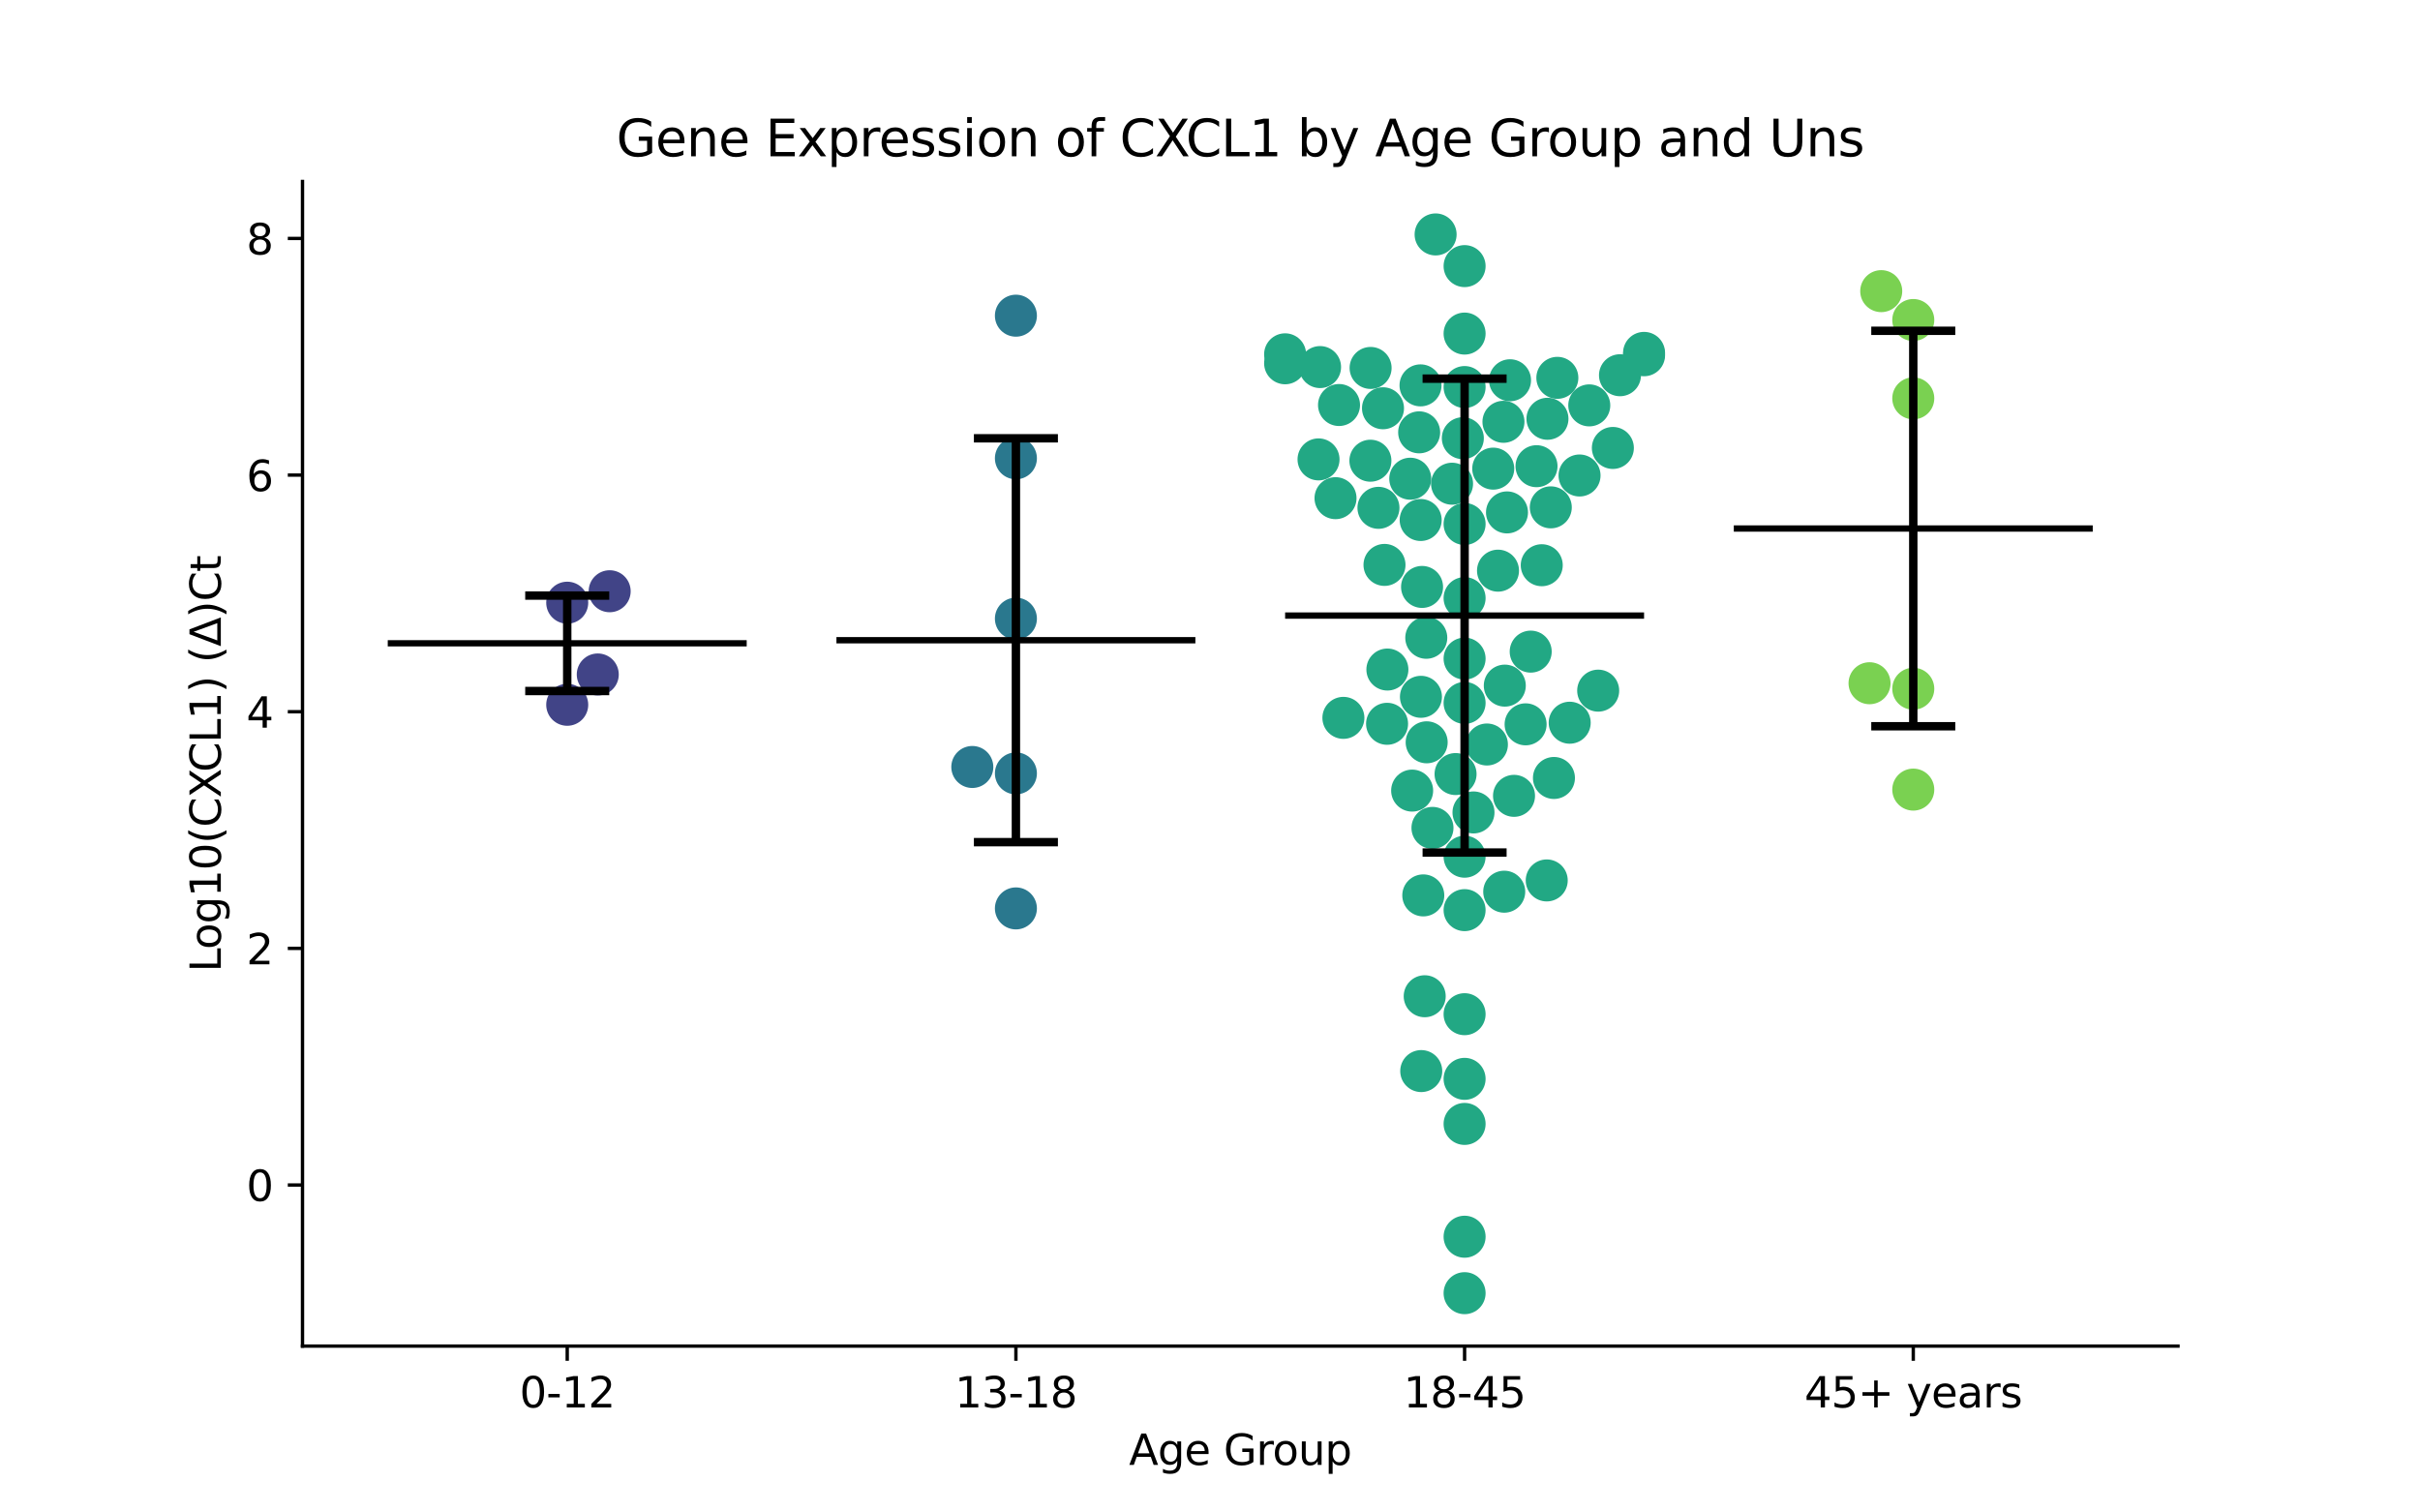 <?xml version="1.0" encoding="utf-8" standalone="no"?>
<!DOCTYPE svg PUBLIC "-//W3C//DTD SVG 1.1//EN"
  "http://www.w3.org/Graphics/SVG/1.1/DTD/svg11.dtd">
<svg xmlns:xlink="http://www.w3.org/1999/xlink" width="576pt" height="360pt" viewBox="0 0 576 360" xmlns="http://www.w3.org/2000/svg" version="1.1">
 <defs>
  <style type="text/css">*{stroke-linejoin: round; stroke-linecap: butt}</style>
 </defs>
 <g id="figure_1">
  <g id="patch_1">
   <path d="M 0 360 
L 576 360 
L 576 0 
L 0 0 
z
" style="fill: #ffffff"/>
  </g>
  <g id="axes_1">
   <g id="patch_2">
    <path d="M 72 320.4 
L 518.4 320.4 
L 518.4 43.2 
L 72 43.2 
z
" style="fill: #ffffff"/>
   </g>
   <g id="PathCollection_1">
    <defs>
     <path id="C0_0_77e8825609" d="M 0 5 
C 1.326 5 2.598 4.473 3.536 3.536 
C 4.473 2.598 5 1.326 5 -0 
C 5 -1.326 4.473 -2.598 3.536 -3.536 
C 2.598 -4.473 1.326 -5 0 -5 
C -1.326 -5 -2.598 -4.473 -3.536 -3.536 
C -4.473 -2.598 -5 -1.326 -5 0 
C -5 1.326 -4.473 2.598 -3.536 3.536 
C -2.598 4.473 -1.326 5 0 5 
z
"/>
    </defs>
    <g clip-path="url(#p7c443fbd5e)">
     <use xlink:href="#C0_0_77e8825609" x="145.111" y="140.727" style="fill: #414487"/>
    </g>
    <g clip-path="url(#p7c443fbd5e)">
     <use xlink:href="#C0_0_77e8825609" x="135.009" y="143.453" style="fill: #414487"/>
    </g>
    <g clip-path="url(#p7c443fbd5e)">
     <use xlink:href="#C0_0_77e8825609" x="135.009" y="167.751" style="fill: #414487"/>
    </g>
    <g clip-path="url(#p7c443fbd5e)">
     <use xlink:href="#C0_0_77e8825609" x="142.279" y="160.536" style="fill: #414487"/>
    </g>
   </g>
   <g id="PathCollection_2">
    <defs>
     <path id="C1_0_2049f6c7cc" d="M 0 5 
C 1.326 5 2.598 4.473 3.536 3.536 
C 4.473 2.598 5 1.326 5 -0 
C 5 -1.326 4.473 -2.598 3.536 -3.536 
C 2.598 -4.473 1.326 -5 0 -5 
C -1.326 -5 -2.598 -4.473 -3.536 -3.536 
C -4.473 -2.598 -5 -1.326 -5 0 
C -5 1.326 -4.473 2.598 -3.536 3.536 
C -2.598 4.473 -1.326 5 0 5 
z
"/>
    </defs>
    <g clip-path="url(#p7c443fbd5e)">
     <use xlink:href="#C1_0_2049f6c7cc" x="241.803" y="216.219" style="fill: #2a788e"/>
    </g>
    <g clip-path="url(#p7c443fbd5e)">
     <use xlink:href="#C1_0_2049f6c7cc" x="231.426" y="182.556" style="fill: #2a788e"/>
    </g>
    <g clip-path="url(#p7c443fbd5e)">
     <use xlink:href="#C1_0_2049f6c7cc" x="241.803" y="184.083" style="fill: #2a788e"/>
    </g>
    <g clip-path="url(#p7c443fbd5e)">
     <use xlink:href="#C1_0_2049f6c7cc" x="241.803" y="147.246" style="fill: #2a788e"/>
    </g>
    <g clip-path="url(#p7c443fbd5e)">
     <use xlink:href="#C1_0_2049f6c7cc" x="241.803" y="109.083" style="fill: #2a788e"/>
    </g>
    <g clip-path="url(#p7c443fbd5e)">
     <use xlink:href="#C1_0_2049f6c7cc" x="241.803" y="75.139" style="fill: #2a788e"/>
    </g>
   </g>
   <g id="PathCollection_3">
    <defs>
     <path id="C2_0_9a7528baef" d="M 0 5 
C 1.326 5 2.598 4.473 3.536 3.536 
C 4.473 2.598 5 1.326 5 -0 
C 5 -1.326 4.473 -2.598 3.536 -3.536 
C 2.598 -4.473 1.326 -5 0 -5 
C -1.326 -5 -2.598 -4.473 -3.536 -3.536 
C -4.473 -2.598 -5 -1.326 -5 0 
C -5 1.326 -4.473 2.598 -3.536 3.536 
C -2.598 4.473 -1.326 5 0 5 
z
"/>
    </defs>
    <g clip-path="url(#p7c443fbd5e)">
     <use xlink:href="#C2_0_9a7528baef" x="339.477" y="151.804" style="fill: #22a884"/>
    </g>
    <g clip-path="url(#p7c443fbd5e)">
     <use xlink:href="#C2_0_9a7528baef" x="314.197" y="87.371" style="fill: #22a884"/>
    </g>
    <g clip-path="url(#p7c443fbd5e)">
     <use xlink:href="#C2_0_9a7528baef" x="383.888" y="106.622" style="fill: #22a884"/>
    </g>
    <g clip-path="url(#p7c443fbd5e)">
     <use xlink:href="#C2_0_9a7528baef" x="358.167" y="163.192" style="fill: #22a884"/>
    </g>
    <g clip-path="url(#p7c443fbd5e)">
     <use xlink:href="#C2_0_9a7528baef" x="348.597" y="241.397" style="fill: #22a884"/>
    </g>
    <g clip-path="url(#p7c443fbd5e)">
     <use xlink:href="#C2_0_9a7528baef" x="360.361" y="189.425" style="fill: #22a884"/>
    </g>
    <g clip-path="url(#p7c443fbd5e)">
     <use xlink:href="#C2_0_9a7528baef" x="336.115" y="188.179" style="fill: #22a884"/>
    </g>
    <g clip-path="url(#p7c443fbd5e)">
     <use xlink:href="#C2_0_9a7528baef" x="305.879" y="86.469" style="fill: #22a884"/>
    </g>
    <g clip-path="url(#p7c443fbd5e)">
     <use xlink:href="#C2_0_9a7528baef" x="348.597" y="256.788" style="fill: #22a884"/>
    </g>
    <g clip-path="url(#p7c443fbd5e)">
     <use xlink:href="#C2_0_9a7528baef" x="348.597" y="79.398" style="fill: #22a884"/>
    </g>
    <g clip-path="url(#p7c443fbd5e)">
     <use xlink:href="#C2_0_9a7528baef" x="391.315" y="83.994" style="fill: #22a884"/>
    </g>
    <g clip-path="url(#p7c443fbd5e)">
     <use xlink:href="#C2_0_9a7528baef" x="330.222" y="159.363" style="fill: #22a884"/>
    </g>
    <g clip-path="url(#p7c443fbd5e)">
     <use xlink:href="#C2_0_9a7528baef" x="357.848" y="100.398" style="fill: #22a884"/>
    </g>
    <g clip-path="url(#p7c443fbd5e)">
     <use xlink:href="#C2_0_9a7528baef" x="335.665" y="113.944" style="fill: #22a884"/>
    </g>
    <g clip-path="url(#p7c443fbd5e)">
     <use xlink:href="#C2_0_9a7528baef" x="337.783" y="102.904" style="fill: #22a884"/>
    </g>
    <g clip-path="url(#p7c443fbd5e)">
     <use xlink:href="#C2_0_9a7528baef" x="380.394" y="164.386" style="fill: #22a884"/>
    </g>
    <g clip-path="url(#p7c443fbd5e)">
     <use xlink:href="#C2_0_9a7528baef" x="355.414" y="111.546" style="fill: #22a884"/>
    </g>
    <g clip-path="url(#p7c443fbd5e)">
     <use xlink:href="#C2_0_9a7528baef" x="326.225" y="87.577" style="fill: #22a884"/>
    </g>
    <g clip-path="url(#p7c443fbd5e)">
     <use xlink:href="#C2_0_9a7528baef" x="348.597" y="167.308" style="fill: #22a884"/>
    </g>
    <g clip-path="url(#p7c443fbd5e)">
     <use xlink:href="#C2_0_9a7528baef" x="338.474" y="139.702" style="fill: #22a884"/>
    </g>
    <g clip-path="url(#p7c443fbd5e)">
     <use xlink:href="#C2_0_9a7528baef" x="348.597" y="156.76" style="fill: #22a884"/>
    </g>
    <g clip-path="url(#p7c443fbd5e)">
     <use xlink:href="#C2_0_9a7528baef" x="369.114" y="120.76" style="fill: #22a884"/>
    </g>
    <g clip-path="url(#p7c443fbd5e)">
     <use xlink:href="#C2_0_9a7528baef" x="346.448" y="184.24" style="fill: #22a884"/>
    </g>
    <g clip-path="url(#p7c443fbd5e)">
     <use xlink:href="#C2_0_9a7528baef" x="368.147" y="209.559" style="fill: #22a884"/>
    </g>
    <g clip-path="url(#p7c443fbd5e)">
     <use xlink:href="#C2_0_9a7528baef" x="330.146" y="172.278" style="fill: #22a884"/>
    </g>
    <g clip-path="url(#p7c443fbd5e)">
     <use xlink:href="#C2_0_9a7528baef" x="350.716" y="193.377" style="fill: #22a884"/>
    </g>
    <g clip-path="url(#p7c443fbd5e)">
     <use xlink:href="#C2_0_9a7528baef" x="348.597" y="142.358" style="fill: #22a884"/>
    </g>
    <g clip-path="url(#p7c443fbd5e)">
     <use xlink:href="#C2_0_9a7528baef" x="348.597" y="307.8" style="fill: #22a884"/>
    </g>
    <g clip-path="url(#p7c443fbd5e)">
     <use xlink:href="#C2_0_9a7528baef" x="338.209" y="165.855" style="fill: #22a884"/>
    </g>
    <g clip-path="url(#p7c443fbd5e)">
     <use xlink:href="#C2_0_9a7528baef" x="364.332" y="155.098" style="fill: #22a884"/>
    </g>
    <g clip-path="url(#p7c443fbd5e)">
     <use xlink:href="#C2_0_9a7528baef" x="391.315" y="84.556" style="fill: #22a884"/>
    </g>
    <g clip-path="url(#p7c443fbd5e)">
     <use xlink:href="#C2_0_9a7528baef" x="348.597" y="216.63" style="fill: #22a884"/>
    </g>
    <g clip-path="url(#p7c443fbd5e)">
     <use xlink:href="#C2_0_9a7528baef" x="340.952" y="197.055" style="fill: #22a884"/>
    </g>
    <g clip-path="url(#p7c443fbd5e)">
     <use xlink:href="#C2_0_9a7528baef" x="339.572" y="176.683" style="fill: #22a884"/>
    </g>
    <g clip-path="url(#p7c443fbd5e)">
     <use xlink:href="#C2_0_9a7528baef" x="339.103" y="237.125" style="fill: #22a884"/>
    </g>
    <g clip-path="url(#p7c443fbd5e)">
     <use xlink:href="#C2_0_9a7528baef" x="319.751" y="170.865" style="fill: #22a884"/>
    </g>
    <g clip-path="url(#p7c443fbd5e)">
     <use xlink:href="#C2_0_9a7528baef" x="348.597" y="203.91" style="fill: #22a884"/>
    </g>
    <g clip-path="url(#p7c443fbd5e)">
     <use xlink:href="#C2_0_9a7528baef" x="369.864" y="185.172" style="fill: #22a884"/>
    </g>
    <g clip-path="url(#p7c443fbd5e)">
     <use xlink:href="#C2_0_9a7528baef" x="338.765" y="213.12" style="fill: #22a884"/>
    </g>
    <g clip-path="url(#p7c443fbd5e)">
     <use xlink:href="#C2_0_9a7528baef" x="356.551" y="135.829" style="fill: #22a884"/>
    </g>
    <g clip-path="url(#p7c443fbd5e)">
     <use xlink:href="#C2_0_9a7528baef" x="358.031" y="212.24" style="fill: #22a884"/>
    </g>
    <g clip-path="url(#p7c443fbd5e)">
     <use xlink:href="#C2_0_9a7528baef" x="338.279" y="254.936" style="fill: #22a884"/>
    </g>
    <g clip-path="url(#p7c443fbd5e)">
     <use xlink:href="#C2_0_9a7528baef" x="373.613" y="172.021" style="fill: #22a884"/>
    </g>
    <g clip-path="url(#p7c443fbd5e)">
     <use xlink:href="#C2_0_9a7528baef" x="348.597" y="294.363" style="fill: #22a884"/>
    </g>
    <g clip-path="url(#p7c443fbd5e)">
     <use xlink:href="#C2_0_9a7528baef" x="366.962" y="134.533" style="fill: #22a884"/>
    </g>
    <g clip-path="url(#p7c443fbd5e)">
     <use xlink:href="#C2_0_9a7528baef" x="328.095" y="120.874" style="fill: #22a884"/>
    </g>
    <g clip-path="url(#p7c443fbd5e)">
     <use xlink:href="#C2_0_9a7528baef" x="338.144" y="123.77" style="fill: #22a884"/>
    </g>
    <g clip-path="url(#p7c443fbd5e)">
     <use xlink:href="#C2_0_9a7528baef" x="329.533" y="134.459" style="fill: #22a884"/>
    </g>
    <g clip-path="url(#p7c443fbd5e)">
     <use xlink:href="#C2_0_9a7528baef" x="348.597" y="267.514" style="fill: #22a884"/>
    </g>
    <g clip-path="url(#p7c443fbd5e)">
     <use xlink:href="#C2_0_9a7528baef" x="329.177" y="97.174" style="fill: #22a884"/>
    </g>
    <g clip-path="url(#p7c443fbd5e)">
     <use xlink:href="#C2_0_9a7528baef" x="313.833" y="109.345" style="fill: #22a884"/>
    </g>
    <g clip-path="url(#p7c443fbd5e)">
     <use xlink:href="#C2_0_9a7528baef" x="358.69" y="121.962" style="fill: #22a884"/>
    </g>
    <g clip-path="url(#p7c443fbd5e)">
     <use xlink:href="#C2_0_9a7528baef" x="363.12" y="172.404" style="fill: #22a884"/>
    </g>
    <g clip-path="url(#p7c443fbd5e)">
     <use xlink:href="#C2_0_9a7528baef" x="365.717" y="110.962" style="fill: #22a884"/>
    </g>
    <g clip-path="url(#p7c443fbd5e)">
     <use xlink:href="#C2_0_9a7528baef" x="317.876" y="118.574" style="fill: #22a884"/>
    </g>
    <g clip-path="url(#p7c443fbd5e)">
     <use xlink:href="#C2_0_9a7528baef" x="341.699" y="55.8" style="fill: #22a884"/>
    </g>
    <g clip-path="url(#p7c443fbd5e)">
     <use xlink:href="#C2_0_9a7528baef" x="326.178" y="109.658" style="fill: #22a884"/>
    </g>
    <g clip-path="url(#p7c443fbd5e)">
     <use xlink:href="#C2_0_9a7528baef" x="370.676" y="89.933" style="fill: #22a884"/>
    </g>
    <g clip-path="url(#p7c443fbd5e)">
     <use xlink:href="#C2_0_9a7528baef" x="375.957" y="113.175" style="fill: #22a884"/>
    </g>
    <g clip-path="url(#p7c443fbd5e)">
     <use xlink:href="#C2_0_9a7528baef" x="338.106" y="91.725" style="fill: #22a884"/>
    </g>
    <g clip-path="url(#p7c443fbd5e)">
     <use xlink:href="#C2_0_9a7528baef" x="353.908" y="177.203" style="fill: #22a884"/>
    </g>
    <g clip-path="url(#p7c443fbd5e)">
     <use xlink:href="#C2_0_9a7528baef" x="385.585" y="89.312" style="fill: #22a884"/>
    </g>
    <g clip-path="url(#p7c443fbd5e)">
     <use xlink:href="#C2_0_9a7528baef" x="368.321" y="99.678" style="fill: #22a884"/>
    </g>
    <g clip-path="url(#p7c443fbd5e)">
     <use xlink:href="#C2_0_9a7528baef" x="305.879" y="84.336" style="fill: #22a884"/>
    </g>
    <g clip-path="url(#p7c443fbd5e)">
     <use xlink:href="#C2_0_9a7528baef" x="318.709" y="96.401" style="fill: #22a884"/>
    </g>
    <g clip-path="url(#p7c443fbd5e)">
     <use xlink:href="#C2_0_9a7528baef" x="348.597" y="124.719" style="fill: #22a884"/>
    </g>
    <g clip-path="url(#p7c443fbd5e)">
     <use xlink:href="#C2_0_9a7528baef" x="359.413" y="90.509" style="fill: #22a884"/>
    </g>
    <g clip-path="url(#p7c443fbd5e)">
     <use xlink:href="#C2_0_9a7528baef" x="348.597" y="63.339" style="fill: #22a884"/>
    </g>
    <g clip-path="url(#p7c443fbd5e)">
     <use xlink:href="#C2_0_9a7528baef" x="378.273" y="96.489" style="fill: #22a884"/>
    </g>
    <g clip-path="url(#p7c443fbd5e)">
     <use xlink:href="#C2_0_9a7528baef" x="348.597" y="92.125" style="fill: #22a884"/>
    </g>
    <g clip-path="url(#p7c443fbd5e)">
     <use xlink:href="#C2_0_9a7528baef" x="348.18" y="104.298" style="fill: #22a884"/>
    </g>
    <g clip-path="url(#p7c443fbd5e)">
     <use xlink:href="#C2_0_9a7528baef" x="345.612" y="115.132" style="fill: #22a884"/>
    </g>
   </g>
   <g id="PathCollection_4">
    <defs>
     <path id="C3_0_dfbe6c76d3" d="M 0 5 
C 1.326 5 2.598 4.473 3.536 3.536 
C 4.473 2.598 5 1.326 5 -0 
C 5 -1.326 4.473 -2.598 3.536 -3.536 
C 2.598 -4.473 1.326 -5 0 -5 
C -1.326 -5 -2.598 -4.473 -3.536 -3.536 
C -4.473 -2.598 -5 -1.326 -5 0 
C -5 1.326 -4.473 2.598 -3.536 3.536 
C -2.598 4.473 -1.326 5 0 5 
z
"/>
    </defs>
    <g clip-path="url(#p7c443fbd5e)">
     <use xlink:href="#C3_0_dfbe6c76d3" x="447.764" y="69.297" style="fill: #7ad151"/>
    </g>
    <g clip-path="url(#p7c443fbd5e)">
     <use xlink:href="#C3_0_dfbe6c76d3" x="455.391" y="163.934" style="fill: #7ad151"/>
    </g>
    <g clip-path="url(#p7c443fbd5e)">
     <use xlink:href="#C3_0_dfbe6c76d3" x="455.391" y="76.17" style="fill: #7ad151"/>
    </g>
    <g clip-path="url(#p7c443fbd5e)">
     <use xlink:href="#C3_0_dfbe6c76d3" x="444.982" y="162.622" style="fill: #7ad151"/>
    </g>
    <g clip-path="url(#p7c443fbd5e)">
     <use xlink:href="#C3_0_dfbe6c76d3" x="455.391" y="187.941" style="fill: #7ad151"/>
    </g>
    <g clip-path="url(#p7c443fbd5e)">
     <use xlink:href="#C3_0_dfbe6c76d3" x="455.391" y="94.814" style="fill: #7ad151"/>
    </g>
   </g>
   <g id="matplotlib.axis_1">
    <g id="xtick_1">
     <g id="line2d_1">
      <defs>
       <path id="mdd9a97ded0" d="M 0 0 
L 0 3.5 
" style="stroke: #000000; stroke-width: 0.8"/>
      </defs>
      <g>
       <use xlink:href="#mdd9a97ded0" x="135.009" y="320.4" style="stroke: #000000; stroke-width: 0.8"/>
      </g>
     </g>
     <g id="text_1">
      <!-- 0-12 -->
      <g transform="translate(123.661 334.998) scale(0.1 -0.1)">
       <defs>
        <path id="DejaVuSans-30" d="M 2034 4250 
Q 1547 4250 1301 3770 
Q 1056 3291 1056 2328 
Q 1056 1369 1301 889 
Q 1547 409 2034 409 
Q 2525 409 2770 889 
Q 3016 1369 3016 2328 
Q 3016 3291 2770 3770 
Q 2525 4250 2034 4250 
z
M 2034 4750 
Q 2819 4750 3233 4129 
Q 3647 3509 3647 2328 
Q 3647 1150 3233 529 
Q 2819 -91 2034 -91 
Q 1250 -91 836 529 
Q 422 1150 422 2328 
Q 422 3509 836 4129 
Q 1250 4750 2034 4750 
z
" transform="scale(0.016)"/>
        <path id="DejaVuSans-2d" d="M 313 2009 
L 1997 2009 
L 1997 1497 
L 313 1497 
L 313 2009 
z
" transform="scale(0.016)"/>
        <path id="DejaVuSans-31" d="M 794 531 
L 1825 531 
L 1825 4091 
L 703 3866 
L 703 4441 
L 1819 4666 
L 2450 4666 
L 2450 531 
L 3481 531 
L 3481 0 
L 794 0 
L 794 531 
z
" transform="scale(0.016)"/>
        <path id="DejaVuSans-32" d="M 1228 531 
L 3431 531 
L 3431 0 
L 469 0 
L 469 531 
Q 828 903 1448 1529 
Q 2069 2156 2228 2338 
Q 2531 2678 2651 2914 
Q 2772 3150 2772 3378 
Q 2772 3750 2511 3984 
Q 2250 4219 1831 4219 
Q 1534 4219 1204 4116 
Q 875 4013 500 3803 
L 500 4441 
Q 881 4594 1212 4672 
Q 1544 4750 1819 4750 
Q 2544 4750 2975 4387 
Q 3406 4025 3406 3419 
Q 3406 3131 3298 2873 
Q 3191 2616 2906 2266 
Q 2828 2175 2409 1742 
Q 1991 1309 1228 531 
z
" transform="scale(0.016)"/>
       </defs>
       <use xlink:href="#DejaVuSans-30"/>
       <use xlink:href="#DejaVuSans-2d" x="63.623"/>
       <use xlink:href="#DejaVuSans-31" x="99.707"/>
       <use xlink:href="#DejaVuSans-32" x="163.33"/>
      </g>
     </g>
    </g>
    <g id="xtick_2">
     <g id="line2d_2">
      <g>
       <use xlink:href="#mdd9a97ded0" x="241.803" y="320.4" style="stroke: #000000; stroke-width: 0.8"/>
      </g>
     </g>
     <g id="text_2">
      <!-- 13-18 -->
      <g transform="translate(227.274 334.998) scale(0.1 -0.1)">
       <defs>
        <path id="DejaVuSans-33" d="M 2597 2516 
Q 3050 2419 3304 2112 
Q 3559 1806 3559 1356 
Q 3559 666 3084 287 
Q 2609 -91 1734 -91 
Q 1441 -91 1130 -33 
Q 819 25 488 141 
L 488 750 
Q 750 597 1062 519 
Q 1375 441 1716 441 
Q 2309 441 2620 675 
Q 2931 909 2931 1356 
Q 2931 1769 2642 2001 
Q 2353 2234 1838 2234 
L 1294 2234 
L 1294 2753 
L 1863 2753 
Q 2328 2753 2575 2939 
Q 2822 3125 2822 3475 
Q 2822 3834 2567 4026 
Q 2313 4219 1838 4219 
Q 1578 4219 1281 4162 
Q 984 4106 628 3988 
L 628 4550 
Q 988 4650 1302 4700 
Q 1616 4750 1894 4750 
Q 2613 4750 3031 4423 
Q 3450 4097 3450 3541 
Q 3450 3153 3228 2886 
Q 3006 2619 2597 2516 
z
" transform="scale(0.016)"/>
        <path id="DejaVuSans-38" d="M 2034 2216 
Q 1584 2216 1326 1975 
Q 1069 1734 1069 1313 
Q 1069 891 1326 650 
Q 1584 409 2034 409 
Q 2484 409 2743 651 
Q 3003 894 3003 1313 
Q 3003 1734 2745 1975 
Q 2488 2216 2034 2216 
z
M 1403 2484 
Q 997 2584 770 2862 
Q 544 3141 544 3541 
Q 544 4100 942 4425 
Q 1341 4750 2034 4750 
Q 2731 4750 3128 4425 
Q 3525 4100 3525 3541 
Q 3525 3141 3298 2862 
Q 3072 2584 2669 2484 
Q 3125 2378 3379 2068 
Q 3634 1759 3634 1313 
Q 3634 634 3220 271 
Q 2806 -91 2034 -91 
Q 1263 -91 848 271 
Q 434 634 434 1313 
Q 434 1759 690 2068 
Q 947 2378 1403 2484 
z
M 1172 3481 
Q 1172 3119 1398 2916 
Q 1625 2713 2034 2713 
Q 2441 2713 2670 2916 
Q 2900 3119 2900 3481 
Q 2900 3844 2670 4047 
Q 2441 4250 2034 4250 
Q 1625 4250 1398 4047 
Q 1172 3844 1172 3481 
z
" transform="scale(0.016)"/>
       </defs>
       <use xlink:href="#DejaVuSans-31"/>
       <use xlink:href="#DejaVuSans-33" x="63.623"/>
       <use xlink:href="#DejaVuSans-2d" x="127.246"/>
       <use xlink:href="#DejaVuSans-31" x="163.33"/>
       <use xlink:href="#DejaVuSans-38" x="226.953"/>
      </g>
     </g>
    </g>
    <g id="xtick_3">
     <g id="line2d_3">
      <g>
       <use xlink:href="#mdd9a97ded0" x="348.597" y="320.4" style="stroke: #000000; stroke-width: 0.8"/>
      </g>
     </g>
     <g id="text_3">
      <!-- 18-45 -->
      <g transform="translate(334.068 334.998) scale(0.1 -0.1)">
       <defs>
        <path id="DejaVuSans-34" d="M 2419 4116 
L 825 1625 
L 2419 1625 
L 2419 4116 
z
M 2253 4666 
L 3047 4666 
L 3047 1625 
L 3713 1625 
L 3713 1100 
L 3047 1100 
L 3047 0 
L 2419 0 
L 2419 1100 
L 313 1100 
L 313 1709 
L 2253 4666 
z
" transform="scale(0.016)"/>
        <path id="DejaVuSans-35" d="M 691 4666 
L 3169 4666 
L 3169 4134 
L 1269 4134 
L 1269 2991 
Q 1406 3038 1543 3061 
Q 1681 3084 1819 3084 
Q 2600 3084 3056 2656 
Q 3513 2228 3513 1497 
Q 3513 744 3044 326 
Q 2575 -91 1722 -91 
Q 1428 -91 1123 -41 
Q 819 9 494 109 
L 494 744 
Q 775 591 1075 516 
Q 1375 441 1709 441 
Q 2250 441 2565 725 
Q 2881 1009 2881 1497 
Q 2881 1984 2565 2268 
Q 2250 2553 1709 2553 
Q 1456 2553 1204 2497 
Q 953 2441 691 2322 
L 691 4666 
z
" transform="scale(0.016)"/>
       </defs>
       <use xlink:href="#DejaVuSans-31"/>
       <use xlink:href="#DejaVuSans-38" x="63.623"/>
       <use xlink:href="#DejaVuSans-2d" x="127.246"/>
       <use xlink:href="#DejaVuSans-34" x="163.33"/>
       <use xlink:href="#DejaVuSans-35" x="226.953"/>
      </g>
     </g>
    </g>
    <g id="xtick_4">
     <g id="line2d_4">
      <g>
       <use xlink:href="#mdd9a97ded0" x="455.391" y="320.4" style="stroke: #000000; stroke-width: 0.8"/>
      </g>
     </g>
     <g id="text_4">
      <!-- 45+ years -->
      <g transform="translate(429.49 334.998) scale(0.1 -0.1)">
       <defs>
        <path id="DejaVuSans-2b" d="M 2944 4013 
L 2944 2272 
L 4684 2272 
L 4684 1741 
L 2944 1741 
L 2944 0 
L 2419 0 
L 2419 1741 
L 678 1741 
L 678 2272 
L 2419 2272 
L 2419 4013 
L 2944 4013 
z
" transform="scale(0.016)"/>
        <path id="DejaVuSans-20" transform="scale(0.016)"/>
        <path id="DejaVuSans-79" d="M 2059 -325 
Q 1816 -950 1584 -1140 
Q 1353 -1331 966 -1331 
L 506 -1331 
L 506 -850 
L 844 -850 
Q 1081 -850 1212 -737 
Q 1344 -625 1503 -206 
L 1606 56 
L 191 3500 
L 800 3500 
L 1894 763 
L 2988 3500 
L 3597 3500 
L 2059 -325 
z
" transform="scale(0.016)"/>
        <path id="DejaVuSans-65" d="M 3597 1894 
L 3597 1613 
L 953 1613 
Q 991 1019 1311 708 
Q 1631 397 2203 397 
Q 2534 397 2845 478 
Q 3156 559 3463 722 
L 3463 178 
Q 3153 47 2828 -22 
Q 2503 -91 2169 -91 
Q 1331 -91 842 396 
Q 353 884 353 1716 
Q 353 2575 817 3079 
Q 1281 3584 2069 3584 
Q 2775 3584 3186 3129 
Q 3597 2675 3597 1894 
z
M 3022 2063 
Q 3016 2534 2758 2815 
Q 2500 3097 2075 3097 
Q 1594 3097 1305 2825 
Q 1016 2553 972 2059 
L 3022 2063 
z
" transform="scale(0.016)"/>
        <path id="DejaVuSans-61" d="M 2194 1759 
Q 1497 1759 1228 1600 
Q 959 1441 959 1056 
Q 959 750 1161 570 
Q 1363 391 1709 391 
Q 2188 391 2477 730 
Q 2766 1069 2766 1631 
L 2766 1759 
L 2194 1759 
z
M 3341 1997 
L 3341 0 
L 2766 0 
L 2766 531 
Q 2569 213 2275 61 
Q 1981 -91 1556 -91 
Q 1019 -91 701 211 
Q 384 513 384 1019 
Q 384 1609 779 1909 
Q 1175 2209 1959 2209 
L 2766 2209 
L 2766 2266 
Q 2766 2663 2505 2880 
Q 2244 3097 1772 3097 
Q 1472 3097 1187 3025 
Q 903 2953 641 2809 
L 641 3341 
Q 956 3463 1253 3523 
Q 1550 3584 1831 3584 
Q 2591 3584 2966 3190 
Q 3341 2797 3341 1997 
z
" transform="scale(0.016)"/>
        <path id="DejaVuSans-72" d="M 2631 2963 
Q 2534 3019 2420 3045 
Q 2306 3072 2169 3072 
Q 1681 3072 1420 2755 
Q 1159 2438 1159 1844 
L 1159 0 
L 581 0 
L 581 3500 
L 1159 3500 
L 1159 2956 
Q 1341 3275 1631 3429 
Q 1922 3584 2338 3584 
Q 2397 3584 2469 3576 
Q 2541 3569 2628 3553 
L 2631 2963 
z
" transform="scale(0.016)"/>
        <path id="DejaVuSans-73" d="M 2834 3397 
L 2834 2853 
Q 2591 2978 2328 3040 
Q 2066 3103 1784 3103 
Q 1356 3103 1142 2972 
Q 928 2841 928 2578 
Q 928 2378 1081 2264 
Q 1234 2150 1697 2047 
L 1894 2003 
Q 2506 1872 2764 1633 
Q 3022 1394 3022 966 
Q 3022 478 2636 193 
Q 2250 -91 1575 -91 
Q 1294 -91 989 -36 
Q 684 19 347 128 
L 347 722 
Q 666 556 975 473 
Q 1284 391 1588 391 
Q 1994 391 2212 530 
Q 2431 669 2431 922 
Q 2431 1156 2273 1281 
Q 2116 1406 1581 1522 
L 1381 1569 
Q 847 1681 609 1914 
Q 372 2147 372 2553 
Q 372 3047 722 3315 
Q 1072 3584 1716 3584 
Q 2034 3584 2315 3537 
Q 2597 3491 2834 3397 
z
" transform="scale(0.016)"/>
       </defs>
       <use xlink:href="#DejaVuSans-34"/>
       <use xlink:href="#DejaVuSans-35" x="63.623"/>
       <use xlink:href="#DejaVuSans-2b" x="127.246"/>
       <use xlink:href="#DejaVuSans-20" x="211.035"/>
       <use xlink:href="#DejaVuSans-79" x="242.822"/>
       <use xlink:href="#DejaVuSans-65" x="302.002"/>
       <use xlink:href="#DejaVuSans-61" x="363.525"/>
       <use xlink:href="#DejaVuSans-72" x="424.805"/>
       <use xlink:href="#DejaVuSans-73" x="465.918"/>
      </g>
     </g>
    </g>
    <g id="text_5">
     <!-- Age Group -->
     <g transform="translate(268.72 348.677) scale(0.1 -0.1)">
      <defs>
       <path id="DejaVuSans-41" d="M 2188 4044 
L 1331 1722 
L 3047 1722 
L 2188 4044 
z
M 1831 4666 
L 2547 4666 
L 4325 0 
L 3669 0 
L 3244 1197 
L 1141 1197 
L 716 0 
L 50 0 
L 1831 4666 
z
" transform="scale(0.016)"/>
       <path id="DejaVuSans-67" d="M 2906 1791 
Q 2906 2416 2648 2759 
Q 2391 3103 1925 3103 
Q 1463 3103 1205 2759 
Q 947 2416 947 1791 
Q 947 1169 1205 825 
Q 1463 481 1925 481 
Q 2391 481 2648 825 
Q 2906 1169 2906 1791 
z
M 3481 434 
Q 3481 -459 3084 -895 
Q 2688 -1331 1869 -1331 
Q 1566 -1331 1297 -1286 
Q 1028 -1241 775 -1147 
L 775 -588 
Q 1028 -725 1275 -790 
Q 1522 -856 1778 -856 
Q 2344 -856 2625 -561 
Q 2906 -266 2906 331 
L 2906 616 
Q 2728 306 2450 153 
Q 2172 0 1784 0 
Q 1141 0 747 490 
Q 353 981 353 1791 
Q 353 2603 747 3093 
Q 1141 3584 1784 3584 
Q 2172 3584 2450 3431 
Q 2728 3278 2906 2969 
L 2906 3500 
L 3481 3500 
L 3481 434 
z
" transform="scale(0.016)"/>
       <path id="DejaVuSans-47" d="M 3809 666 
L 3809 1919 
L 2778 1919 
L 2778 2438 
L 4434 2438 
L 4434 434 
Q 4069 175 3628 42 
Q 3188 -91 2688 -91 
Q 1594 -91 976 548 
Q 359 1188 359 2328 
Q 359 3472 976 4111 
Q 1594 4750 2688 4750 
Q 3144 4750 3555 4637 
Q 3966 4525 4313 4306 
L 4313 3634 
Q 3963 3931 3569 4081 
Q 3175 4231 2741 4231 
Q 1884 4231 1454 3753 
Q 1025 3275 1025 2328 
Q 1025 1384 1454 906 
Q 1884 428 2741 428 
Q 3075 428 3337 486 
Q 3600 544 3809 666 
z
" transform="scale(0.016)"/>
       <path id="DejaVuSans-6f" d="M 1959 3097 
Q 1497 3097 1228 2736 
Q 959 2375 959 1747 
Q 959 1119 1226 758 
Q 1494 397 1959 397 
Q 2419 397 2687 759 
Q 2956 1122 2956 1747 
Q 2956 2369 2687 2733 
Q 2419 3097 1959 3097 
z
M 1959 3584 
Q 2709 3584 3137 3096 
Q 3566 2609 3566 1747 
Q 3566 888 3137 398 
Q 2709 -91 1959 -91 
Q 1206 -91 779 398 
Q 353 888 353 1747 
Q 353 2609 779 3096 
Q 1206 3584 1959 3584 
z
" transform="scale(0.016)"/>
       <path id="DejaVuSans-75" d="M 544 1381 
L 544 3500 
L 1119 3500 
L 1119 1403 
Q 1119 906 1312 657 
Q 1506 409 1894 409 
Q 2359 409 2629 706 
Q 2900 1003 2900 1516 
L 2900 3500 
L 3475 3500 
L 3475 0 
L 2900 0 
L 2900 538 
Q 2691 219 2414 64 
Q 2138 -91 1772 -91 
Q 1169 -91 856 284 
Q 544 659 544 1381 
z
M 1991 3584 
L 1991 3584 
z
" transform="scale(0.016)"/>
       <path id="DejaVuSans-70" d="M 1159 525 
L 1159 -1331 
L 581 -1331 
L 581 3500 
L 1159 3500 
L 1159 2969 
Q 1341 3281 1617 3432 
Q 1894 3584 2278 3584 
Q 2916 3584 3314 3078 
Q 3713 2572 3713 1747 
Q 3713 922 3314 415 
Q 2916 -91 2278 -91 
Q 1894 -91 1617 61 
Q 1341 213 1159 525 
z
M 3116 1747 
Q 3116 2381 2855 2742 
Q 2594 3103 2138 3103 
Q 1681 3103 1420 2742 
Q 1159 2381 1159 1747 
Q 1159 1113 1420 752 
Q 1681 391 2138 391 
Q 2594 391 2855 752 
Q 3116 1113 3116 1747 
z
" transform="scale(0.016)"/>
      </defs>
      <use xlink:href="#DejaVuSans-41"/>
      <use xlink:href="#DejaVuSans-67" x="68.408"/>
      <use xlink:href="#DejaVuSans-65" x="131.885"/>
      <use xlink:href="#DejaVuSans-20" x="193.408"/>
      <use xlink:href="#DejaVuSans-47" x="225.195"/>
      <use xlink:href="#DejaVuSans-72" x="302.686"/>
      <use xlink:href="#DejaVuSans-6f" x="341.549"/>
      <use xlink:href="#DejaVuSans-75" x="402.73"/>
      <use xlink:href="#DejaVuSans-70" x="466.109"/>
     </g>
    </g>
   </g>
   <g id="matplotlib.axis_2">
    <g id="ytick_1">
     <g id="line2d_5">
      <defs>
       <path id="mc2c109d475" d="M 0 0 
L -3.5 0 
" style="stroke: #000000; stroke-width: 0.8"/>
      </defs>
      <g>
       <use xlink:href="#mc2c109d475" x="72" y="282.053" style="stroke: #000000; stroke-width: 0.8"/>
      </g>
     </g>
     <g id="text_6">
      <!-- 0 -->
      <g transform="translate(58.638 285.852) scale(0.1 -0.1)">
       <use xlink:href="#DejaVuSans-30"/>
      </g>
     </g>
    </g>
    <g id="ytick_2">
     <g id="line2d_6">
      <g>
       <use xlink:href="#mc2c109d475" x="72" y="225.73" style="stroke: #000000; stroke-width: 0.8"/>
      </g>
     </g>
     <g id="text_7">
      <!-- 2 -->
      <g transform="translate(58.638 229.529) scale(0.1 -0.1)">
       <use xlink:href="#DejaVuSans-32"/>
      </g>
     </g>
    </g>
    <g id="ytick_3">
     <g id="line2d_7">
      <g>
       <use xlink:href="#mc2c109d475" x="72" y="169.406" style="stroke: #000000; stroke-width: 0.8"/>
      </g>
     </g>
     <g id="text_8">
      <!-- 4 -->
      <g transform="translate(58.638 173.205) scale(0.1 -0.1)">
       <use xlink:href="#DejaVuSans-34"/>
      </g>
     </g>
    </g>
    <g id="ytick_4">
     <g id="line2d_8">
      <g>
       <use xlink:href="#mc2c109d475" x="72" y="113.082" style="stroke: #000000; stroke-width: 0.8"/>
      </g>
     </g>
     <g id="text_9">
      <!-- 6 -->
      <g transform="translate(58.638 116.882) scale(0.1 -0.1)">
       <defs>
        <path id="DejaVuSans-36" d="M 2113 2584 
Q 1688 2584 1439 2293 
Q 1191 2003 1191 1497 
Q 1191 994 1439 701 
Q 1688 409 2113 409 
Q 2538 409 2786 701 
Q 3034 994 3034 1497 
Q 3034 2003 2786 2293 
Q 2538 2584 2113 2584 
z
M 3366 4563 
L 3366 3988 
Q 3128 4100 2886 4159 
Q 2644 4219 2406 4219 
Q 1781 4219 1451 3797 
Q 1122 3375 1075 2522 
Q 1259 2794 1537 2939 
Q 1816 3084 2150 3084 
Q 2853 3084 3261 2657 
Q 3669 2231 3669 1497 
Q 3669 778 3244 343 
Q 2819 -91 2113 -91 
Q 1303 -91 875 529 
Q 447 1150 447 2328 
Q 447 3434 972 4092 
Q 1497 4750 2381 4750 
Q 2619 4750 2861 4703 
Q 3103 4656 3366 4563 
z
" transform="scale(0.016)"/>
       </defs>
       <use xlink:href="#DejaVuSans-36"/>
      </g>
     </g>
    </g>
    <g id="ytick_5">
     <g id="line2d_9">
      <g>
       <use xlink:href="#mc2c109d475" x="72" y="56.759" style="stroke: #000000; stroke-width: 0.8"/>
      </g>
     </g>
     <g id="text_10">
      <!-- 8 -->
      <g transform="translate(58.638 60.558) scale(0.1 -0.1)">
       <use xlink:href="#DejaVuSans-38"/>
      </g>
     </g>
    </g>
    <g id="text_11">
     <!-- Log10(CXCL1) (Δ)Ct -->
     <g transform="translate(52.558 231.371) rotate(-90) scale(0.1 -0.1)">
      <defs>
       <path id="DejaVuSans-4c" d="M 628 4666 
L 1259 4666 
L 1259 531 
L 3531 531 
L 3531 0 
L 628 0 
L 628 4666 
z
" transform="scale(0.016)"/>
       <path id="DejaVuSans-28" d="M 1984 4856 
Q 1566 4138 1362 3434 
Q 1159 2731 1159 2009 
Q 1159 1288 1364 580 
Q 1569 -128 1984 -844 
L 1484 -844 
Q 1016 -109 783 600 
Q 550 1309 550 2009 
Q 550 2706 781 3412 
Q 1013 4119 1484 4856 
L 1984 4856 
z
" transform="scale(0.016)"/>
       <path id="DejaVuSans-43" d="M 4122 4306 
L 4122 3641 
Q 3803 3938 3442 4084 
Q 3081 4231 2675 4231 
Q 1875 4231 1450 3742 
Q 1025 3253 1025 2328 
Q 1025 1406 1450 917 
Q 1875 428 2675 428 
Q 3081 428 3442 575 
Q 3803 722 4122 1019 
L 4122 359 
Q 3791 134 3420 21 
Q 3050 -91 2638 -91 
Q 1578 -91 968 557 
Q 359 1206 359 2328 
Q 359 3453 968 4101 
Q 1578 4750 2638 4750 
Q 3056 4750 3426 4639 
Q 3797 4528 4122 4306 
z
" transform="scale(0.016)"/>
       <path id="DejaVuSans-58" d="M 403 4666 
L 1081 4666 
L 2241 2931 
L 3406 4666 
L 4084 4666 
L 2584 2425 
L 4184 0 
L 3506 0 
L 2194 1984 
L 872 0 
L 191 0 
L 1856 2491 
L 403 4666 
z
" transform="scale(0.016)"/>
       <path id="DejaVuSans-29" d="M 513 4856 
L 1013 4856 
Q 1481 4119 1714 3412 
Q 1947 2706 1947 2009 
Q 1947 1309 1714 600 
Q 1481 -109 1013 -844 
L 513 -844 
Q 928 -128 1133 580 
Q 1338 1288 1338 2009 
Q 1338 2731 1133 3434 
Q 928 4138 513 4856 
z
" transform="scale(0.016)"/>
       <path id="DejaVuSans-394" d="M 2188 4044 
L 906 525 
L 3472 525 
L 2188 4044 
z
M 50 0 
L 1831 4666 
L 2547 4666 
L 4325 0 
L 50 0 
z
" transform="scale(0.016)"/>
       <path id="DejaVuSans-74" d="M 1172 4494 
L 1172 3500 
L 2356 3500 
L 2356 3053 
L 1172 3053 
L 1172 1153 
Q 1172 725 1289 603 
Q 1406 481 1766 481 
L 2356 481 
L 2356 0 
L 1766 0 
Q 1100 0 847 248 
Q 594 497 594 1153 
L 594 3053 
L 172 3053 
L 172 3500 
L 594 3500 
L 594 4494 
L 1172 4494 
z
" transform="scale(0.016)"/>
      </defs>
      <use xlink:href="#DejaVuSans-4c"/>
      <use xlink:href="#DejaVuSans-6f" x="53.963"/>
      <use xlink:href="#DejaVuSans-67" x="115.145"/>
      <use xlink:href="#DejaVuSans-31" x="178.621"/>
      <use xlink:href="#DejaVuSans-30" x="242.244"/>
      <use xlink:href="#DejaVuSans-28" x="305.867"/>
      <use xlink:href="#DejaVuSans-43" x="344.881"/>
      <use xlink:href="#DejaVuSans-58" x="414.705"/>
      <use xlink:href="#DejaVuSans-43" x="475.961"/>
      <use xlink:href="#DejaVuSans-4c" x="545.785"/>
      <use xlink:href="#DejaVuSans-31" x="601.498"/>
      <use xlink:href="#DejaVuSans-29" x="665.121"/>
      <use xlink:href="#DejaVuSans-20" x="704.135"/>
      <use xlink:href="#DejaVuSans-28" x="735.922"/>
      <use xlink:href="#DejaVuSans-394" x="774.936"/>
      <use xlink:href="#DejaVuSans-29" x="843.344"/>
      <use xlink:href="#DejaVuSans-43" x="882.357"/>
      <use xlink:href="#DejaVuSans-74" x="952.182"/>
     </g>
    </g>
   </g>
   <g id="LineCollection_1">
    <path d="M 135.009 164.475 
L 135.009 141.758 
" clip-path="url(#p7c443fbd5e)" style="fill: none; stroke: #000000; stroke-width: 2"/>
   </g>
   <g id="line2d_10">
    <defs>
     <path id="m0d79271c32" d="M 10 0 
L -10 -0 
" style="stroke: #000000; stroke-width: 2"/>
    </defs>
    <g clip-path="url(#p7c443fbd5e)">
     <use xlink:href="#m0d79271c32" x="135.009" y="164.475" style="stroke: #000000; stroke-width: 2"/>
    </g>
   </g>
   <g id="line2d_11">
    <g clip-path="url(#p7c443fbd5e)">
     <use xlink:href="#m0d79271c32" x="135.009" y="141.758" style="stroke: #000000; stroke-width: 2"/>
    </g>
   </g>
   <g id="LineCollection_2">
    <path d="M 92.291 153.117 
L 177.726 153.117 
" clip-path="url(#p7c443fbd5e)" style="fill: none; stroke: #000000; stroke-width: 1.5"/>
   </g>
   <g id="LineCollection_3">
    <path d="M 241.803 200.447 
L 241.803 104.328 
" clip-path="url(#p7c443fbd5e)" style="fill: none; stroke: #000000; stroke-width: 2"/>
   </g>
   <g id="line2d_12">
    <g clip-path="url(#p7c443fbd5e)">
     <use xlink:href="#m0d79271c32" x="241.803" y="200.447" style="stroke: #000000; stroke-width: 2"/>
    </g>
   </g>
   <g id="line2d_13">
    <g clip-path="url(#p7c443fbd5e)">
     <use xlink:href="#m0d79271c32" x="241.803" y="104.328" style="stroke: #000000; stroke-width: 2"/>
    </g>
   </g>
   <g id="LineCollection_4">
    <path d="M 199.085 152.388 
L 284.521 152.388 
" clip-path="url(#p7c443fbd5e)" style="fill: none; stroke: #000000; stroke-width: 1.5"/>
   </g>
   <g id="LineCollection_5">
    <path d="M 348.597 202.925 
L 348.597 90.123 
" clip-path="url(#p7c443fbd5e)" style="fill: none; stroke: #000000; stroke-width: 2"/>
   </g>
   <g id="line2d_14">
    <g clip-path="url(#p7c443fbd5e)">
     <use xlink:href="#m0d79271c32" x="348.597" y="202.925" style="stroke: #000000; stroke-width: 2"/>
    </g>
   </g>
   <g id="line2d_15">
    <g clip-path="url(#p7c443fbd5e)">
     <use xlink:href="#m0d79271c32" x="348.597" y="90.123" style="stroke: #000000; stroke-width: 2"/>
    </g>
   </g>
   <g id="LineCollection_6">
    <path d="M 305.879 146.524 
L 391.315 146.524 
" clip-path="url(#p7c443fbd5e)" style="fill: none; stroke: #000000; stroke-width: 1.5"/>
   </g>
   <g id="LineCollection_7">
    <path d="M 455.391 172.856 
L 455.391 78.737 
" clip-path="url(#p7c443fbd5e)" style="fill: none; stroke: #000000; stroke-width: 2"/>
   </g>
   <g id="line2d_16">
    <g clip-path="url(#p7c443fbd5e)">
     <use xlink:href="#m0d79271c32" x="455.391" y="172.856" style="stroke: #000000; stroke-width: 2"/>
    </g>
   </g>
   <g id="line2d_17">
    <g clip-path="url(#p7c443fbd5e)">
     <use xlink:href="#m0d79271c32" x="455.391" y="78.737" style="stroke: #000000; stroke-width: 2"/>
    </g>
   </g>
   <g id="LineCollection_8">
    <path d="M 412.674 125.796 
L 498.109 125.796 
" clip-path="url(#p7c443fbd5e)" style="fill: none; stroke: #000000; stroke-width: 1.5"/>
   </g>
   <g id="patch_3">
    <path d="M 72 320.4 
L 72 43.2 
" style="fill: none; stroke: #000000; stroke-width: 0.8; stroke-linejoin: miter; stroke-linecap: square"/>
   </g>
   <g id="patch_4">
    <path d="M 72 320.4 
L 518.4 320.4 
" style="fill: none; stroke: #000000; stroke-width: 0.8; stroke-linejoin: miter; stroke-linecap: square"/>
   </g>
   <g id="text_12">
    <!-- Gene Expression of CXCL1 by Age Group and Uns -->
    <g transform="translate(146.708 37.2) scale(0.12 -0.12)">
     <defs>
      <path id="DejaVuSans-6e" d="M 3513 2113 
L 3513 0 
L 2938 0 
L 2938 2094 
Q 2938 2591 2744 2837 
Q 2550 3084 2163 3084 
Q 1697 3084 1428 2787 
Q 1159 2491 1159 1978 
L 1159 0 
L 581 0 
L 581 3500 
L 1159 3500 
L 1159 2956 
Q 1366 3272 1645 3428 
Q 1925 3584 2291 3584 
Q 2894 3584 3203 3211 
Q 3513 2838 3513 2113 
z
" transform="scale(0.016)"/>
      <path id="DejaVuSans-45" d="M 628 4666 
L 3578 4666 
L 3578 4134 
L 1259 4134 
L 1259 2753 
L 3481 2753 
L 3481 2222 
L 1259 2222 
L 1259 531 
L 3634 531 
L 3634 0 
L 628 0 
L 628 4666 
z
" transform="scale(0.016)"/>
      <path id="DejaVuSans-78" d="M 3513 3500 
L 2247 1797 
L 3578 0 
L 2900 0 
L 1881 1375 
L 863 0 
L 184 0 
L 1544 1831 
L 300 3500 
L 978 3500 
L 1906 2253 
L 2834 3500 
L 3513 3500 
z
" transform="scale(0.016)"/>
      <path id="DejaVuSans-69" d="M 603 3500 
L 1178 3500 
L 1178 0 
L 603 0 
L 603 3500 
z
M 603 4863 
L 1178 4863 
L 1178 4134 
L 603 4134 
L 603 4863 
z
" transform="scale(0.016)"/>
      <path id="DejaVuSans-66" d="M 2375 4863 
L 2375 4384 
L 1825 4384 
Q 1516 4384 1395 4259 
Q 1275 4134 1275 3809 
L 1275 3500 
L 2222 3500 
L 2222 3053 
L 1275 3053 
L 1275 0 
L 697 0 
L 697 3053 
L 147 3053 
L 147 3500 
L 697 3500 
L 697 3744 
Q 697 4328 969 4595 
Q 1241 4863 1831 4863 
L 2375 4863 
z
" transform="scale(0.016)"/>
      <path id="DejaVuSans-62" d="M 3116 1747 
Q 3116 2381 2855 2742 
Q 2594 3103 2138 3103 
Q 1681 3103 1420 2742 
Q 1159 2381 1159 1747 
Q 1159 1113 1420 752 
Q 1681 391 2138 391 
Q 2594 391 2855 752 
Q 3116 1113 3116 1747 
z
M 1159 2969 
Q 1341 3281 1617 3432 
Q 1894 3584 2278 3584 
Q 2916 3584 3314 3078 
Q 3713 2572 3713 1747 
Q 3713 922 3314 415 
Q 2916 -91 2278 -91 
Q 1894 -91 1617 61 
Q 1341 213 1159 525 
L 1159 0 
L 581 0 
L 581 4863 
L 1159 4863 
L 1159 2969 
z
" transform="scale(0.016)"/>
      <path id="DejaVuSans-64" d="M 2906 2969 
L 2906 4863 
L 3481 4863 
L 3481 0 
L 2906 0 
L 2906 525 
Q 2725 213 2448 61 
Q 2172 -91 1784 -91 
Q 1150 -91 751 415 
Q 353 922 353 1747 
Q 353 2572 751 3078 
Q 1150 3584 1784 3584 
Q 2172 3584 2448 3432 
Q 2725 3281 2906 2969 
z
M 947 1747 
Q 947 1113 1208 752 
Q 1469 391 1925 391 
Q 2381 391 2643 752 
Q 2906 1113 2906 1747 
Q 2906 2381 2643 2742 
Q 2381 3103 1925 3103 
Q 1469 3103 1208 2742 
Q 947 2381 947 1747 
z
" transform="scale(0.016)"/>
      <path id="DejaVuSans-55" d="M 556 4666 
L 1191 4666 
L 1191 1831 
Q 1191 1081 1462 751 
Q 1734 422 2344 422 
Q 2950 422 3222 751 
Q 3494 1081 3494 1831 
L 3494 4666 
L 4128 4666 
L 4128 1753 
Q 4128 841 3676 375 
Q 3225 -91 2344 -91 
Q 1459 -91 1007 375 
Q 556 841 556 1753 
L 556 4666 
z
" transform="scale(0.016)"/>
     </defs>
     <use xlink:href="#DejaVuSans-47"/>
     <use xlink:href="#DejaVuSans-65" x="77.49"/>
     <use xlink:href="#DejaVuSans-6e" x="139.014"/>
     <use xlink:href="#DejaVuSans-65" x="202.393"/>
     <use xlink:href="#DejaVuSans-20" x="263.916"/>
     <use xlink:href="#DejaVuSans-45" x="295.703"/>
     <use xlink:href="#DejaVuSans-78" x="358.887"/>
     <use xlink:href="#DejaVuSans-70" x="418.066"/>
     <use xlink:href="#DejaVuSans-72" x="481.543"/>
     <use xlink:href="#DejaVuSans-65" x="520.406"/>
     <use xlink:href="#DejaVuSans-73" x="581.93"/>
     <use xlink:href="#DejaVuSans-73" x="634.029"/>
     <use xlink:href="#DejaVuSans-69" x="686.129"/>
     <use xlink:href="#DejaVuSans-6f" x="713.912"/>
     <use xlink:href="#DejaVuSans-6e" x="775.094"/>
     <use xlink:href="#DejaVuSans-20" x="838.473"/>
     <use xlink:href="#DejaVuSans-6f" x="870.26"/>
     <use xlink:href="#DejaVuSans-66" x="931.441"/>
     <use xlink:href="#DejaVuSans-20" x="966.646"/>
     <use xlink:href="#DejaVuSans-43" x="998.434"/>
     <use xlink:href="#DejaVuSans-58" x="1068.258"/>
     <use xlink:href="#DejaVuSans-43" x="1129.514"/>
     <use xlink:href="#DejaVuSans-4c" x="1199.338"/>
     <use xlink:href="#DejaVuSans-31" x="1255.051"/>
     <use xlink:href="#DejaVuSans-20" x="1318.674"/>
     <use xlink:href="#DejaVuSans-62" x="1350.461"/>
     <use xlink:href="#DejaVuSans-79" x="1413.938"/>
     <use xlink:href="#DejaVuSans-20" x="1473.117"/>
     <use xlink:href="#DejaVuSans-41" x="1504.904"/>
     <use xlink:href="#DejaVuSans-67" x="1573.312"/>
     <use xlink:href="#DejaVuSans-65" x="1636.789"/>
     <use xlink:href="#DejaVuSans-20" x="1698.312"/>
     <use xlink:href="#DejaVuSans-47" x="1730.1"/>
     <use xlink:href="#DejaVuSans-72" x="1807.59"/>
     <use xlink:href="#DejaVuSans-6f" x="1846.453"/>
     <use xlink:href="#DejaVuSans-75" x="1907.635"/>
     <use xlink:href="#DejaVuSans-70" x="1971.014"/>
     <use xlink:href="#DejaVuSans-20" x="2034.49"/>
     <use xlink:href="#DejaVuSans-61" x="2066.277"/>
     <use xlink:href="#DejaVuSans-6e" x="2127.557"/>
     <use xlink:href="#DejaVuSans-64" x="2190.936"/>
     <use xlink:href="#DejaVuSans-20" x="2254.412"/>
     <use xlink:href="#DejaVuSans-55" x="2286.199"/>
     <use xlink:href="#DejaVuSans-6e" x="2359.393"/>
     <use xlink:href="#DejaVuSans-73" x="2422.771"/>
    </g>
   </g>
  </g>
 </g>
 <defs>
  <clipPath id="p7c443fbd5e">
   <rect x="72" y="43.2" width="446.4" height="277.2"/>
  </clipPath>
 </defs>
</svg>
